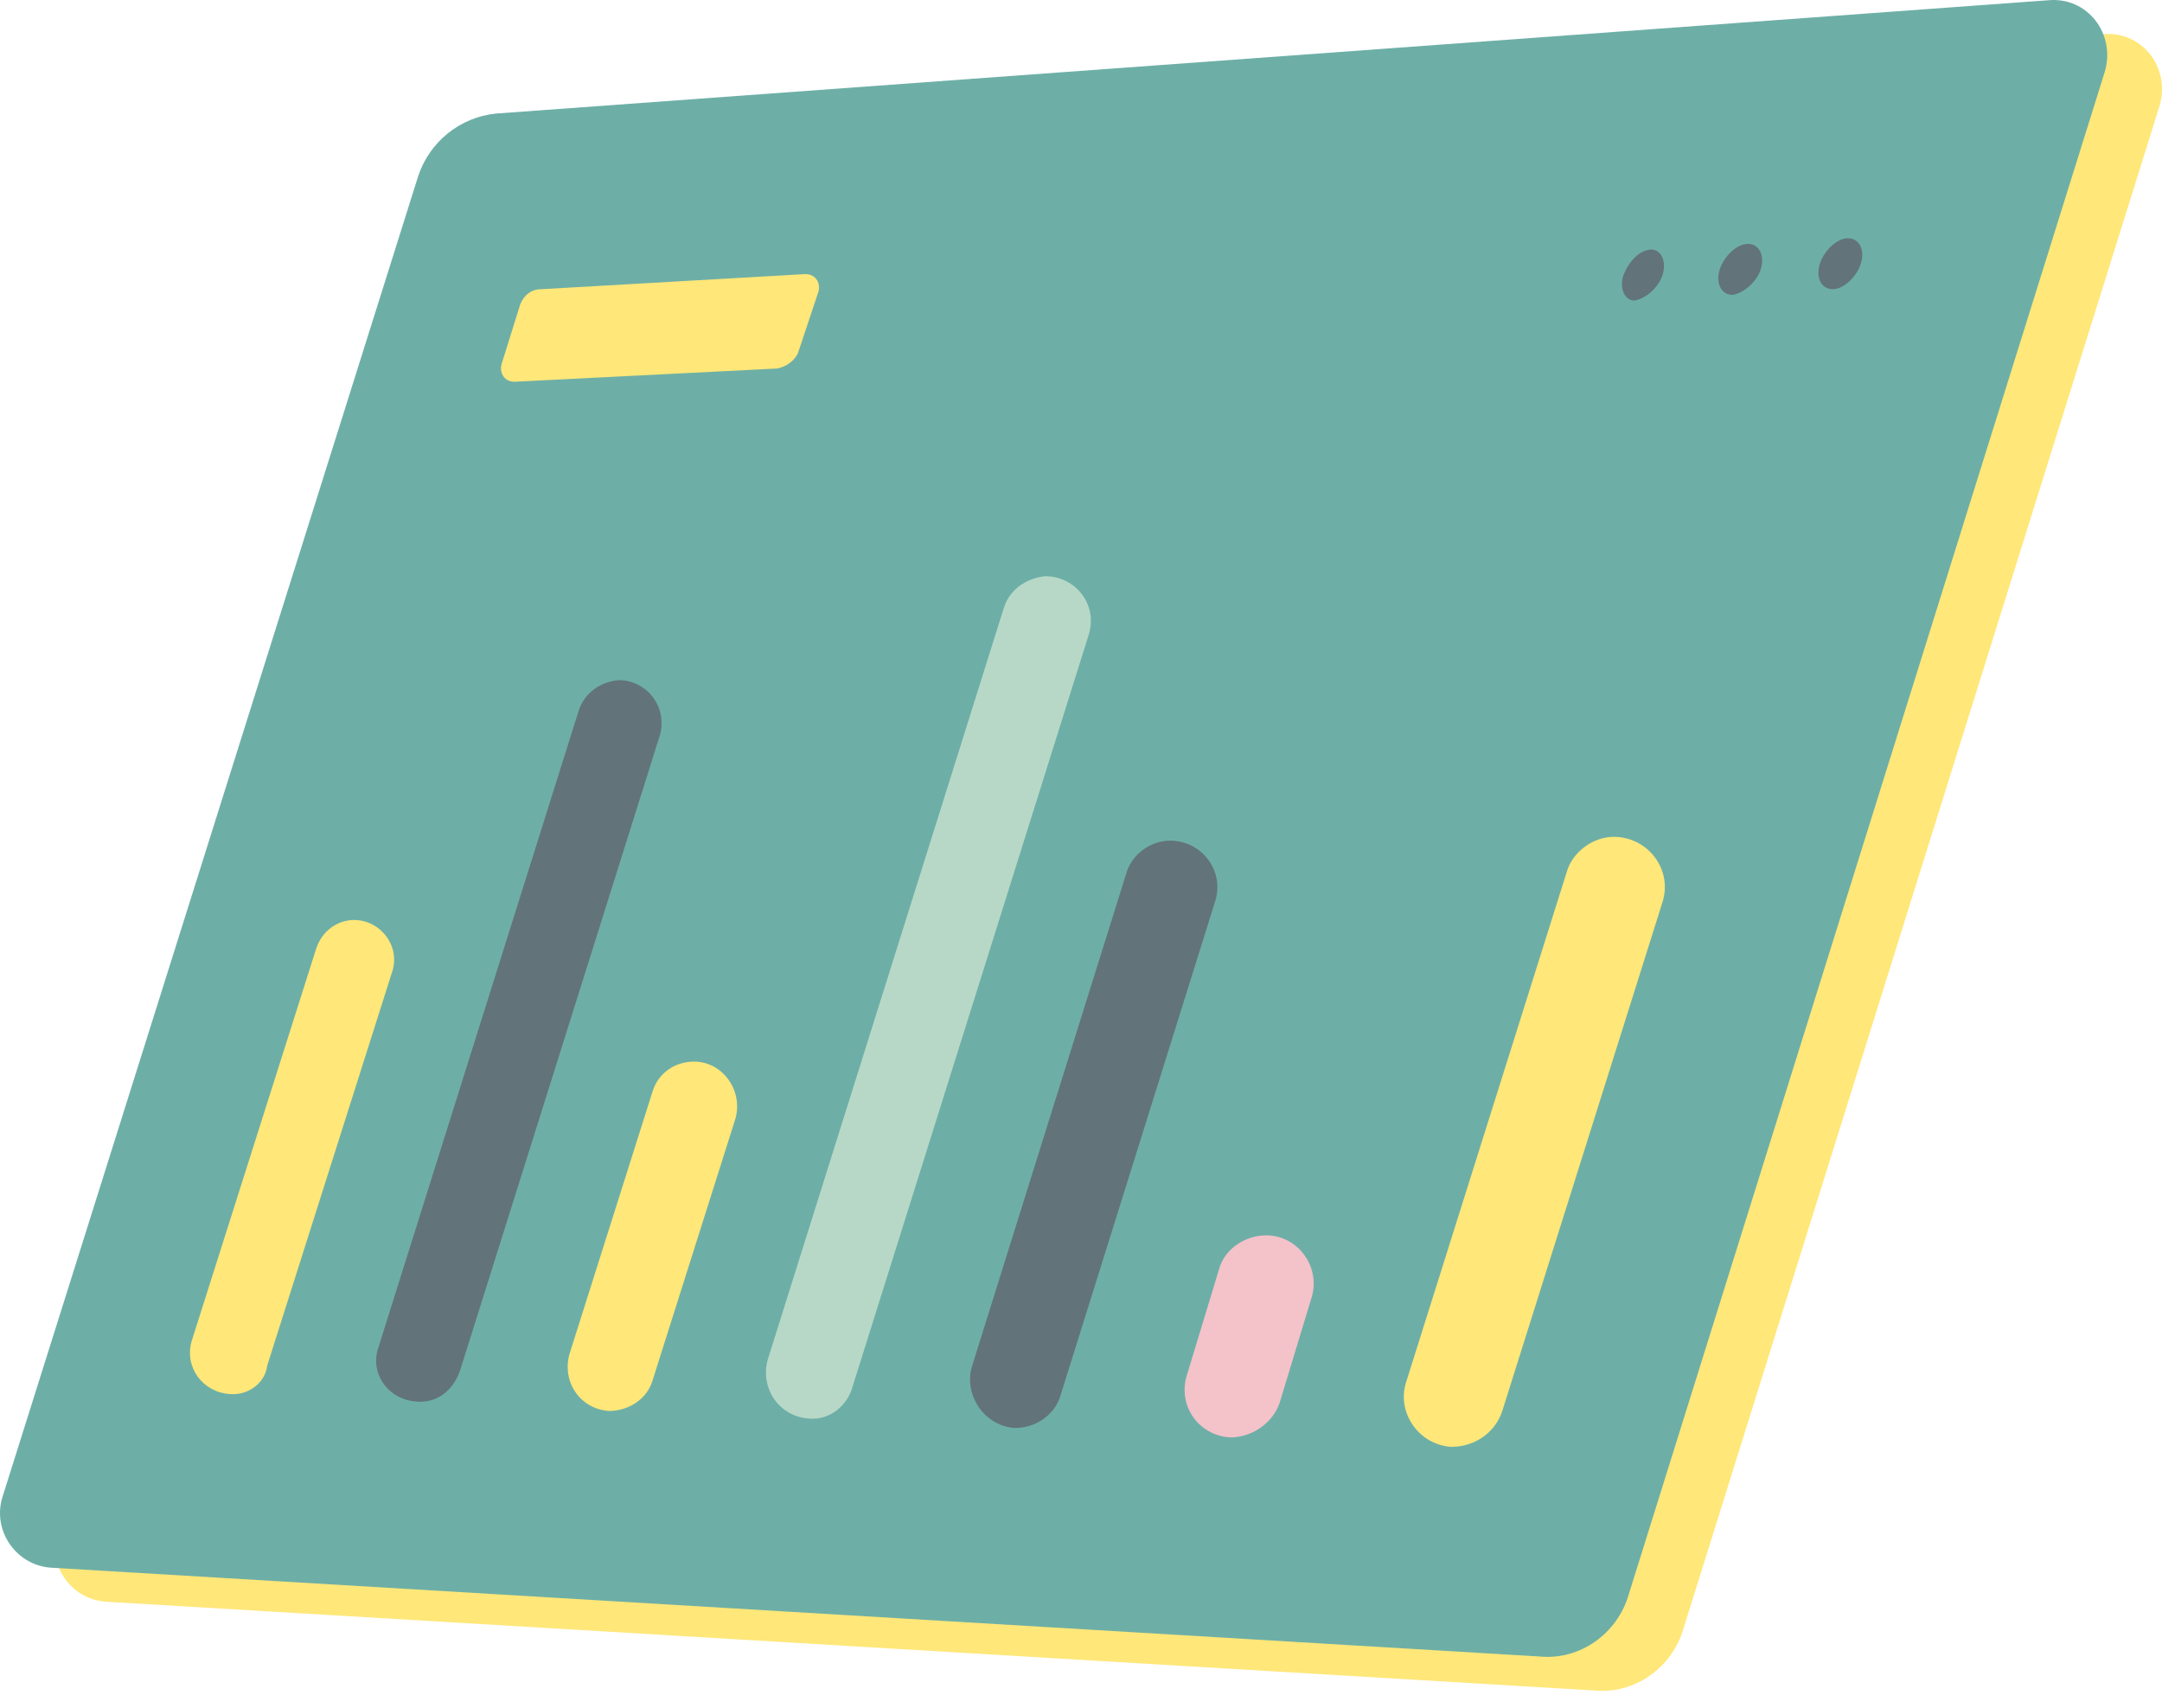 <svg width="100" height="79" viewBox="0 0 100 79" fill="none" xmlns="http://www.w3.org/2000/svg">
<path d="M73.766 78.191L4.933 74.086C3.274 73.998 2.138 72.338 2.662 70.766L21.879 9.708C22.404 8.136 23.801 7 25.461 6.825L97.263 1.584C99.097 1.41 100.408 3.157 99.884 4.904L77.871 75.308C77.347 77.143 75.6 78.366 73.766 78.191Z" fill="#FFE779"/>
<path d="M71.233 76.619L2.4 72.513C0.74 72.426 -0.395 70.766 0.129 69.194L19.346 8.136C19.87 6.563 21.268 5.428 22.928 5.253L94.73 0.012C96.564 -0.163 97.875 1.584 97.35 3.331L75.338 73.736C74.814 75.571 73.067 76.793 71.233 76.619Z" fill="#6DAFA7"/>
<path d="M35.943 17.045L23.801 17.657C23.364 17.657 23.102 17.307 23.19 16.871L24.063 14.075C24.238 13.639 24.587 13.377 25.024 13.377L37.253 12.678C37.69 12.678 37.952 13.027 37.864 13.464L36.904 16.346C36.729 16.696 36.38 16.958 35.943 17.045Z" fill="#FFE779"/>
<path d="M10.611 64.477C9.388 64.389 8.515 63.254 8.864 62.031L14.629 43.862C14.892 43.076 15.59 42.552 16.377 42.552C17.599 42.552 18.56 43.775 18.123 44.998L12.358 63.167C12.271 63.953 11.485 64.564 10.611 64.477Z" fill="#FFE779"/>
<path d="M19.259 64.826C17.949 64.739 17.075 63.516 17.512 62.293L26.771 32.856C27.033 32.069 27.732 31.545 28.606 31.458C29.916 31.458 30.877 32.681 30.527 33.991L21.268 63.428C20.919 64.389 20.133 64.913 19.259 64.826Z" fill="#63737A"/>
<path d="M28.169 65.262C26.859 65.175 25.985 63.952 26.335 62.642L30.178 50.5C30.44 49.627 31.226 49.102 32.1 49.102C33.41 49.102 34.371 50.413 34.022 51.723L30.178 63.865C29.916 64.738 29.043 65.262 28.169 65.262Z" fill="#FFE779"/>
<path d="M37.428 65.612C36.03 65.525 35.157 64.214 35.506 62.904L46.425 28.138C46.687 27.265 47.473 26.741 48.347 26.653C49.744 26.653 50.793 27.964 50.356 29.361L39.437 64.127C39.175 65.088 38.301 65.699 37.428 65.612Z" fill="#B8D8C7"/>
<path d="M46.949 66.049C45.552 65.962 44.591 64.564 44.94 63.254L52.103 40.368C52.365 39.494 53.239 38.883 54.112 38.883C55.597 38.883 56.645 40.28 56.209 41.678L49.046 64.564C48.784 65.438 47.91 66.049 46.949 66.049Z" fill="#63737A"/>
<path d="M56.907 66.485C55.422 66.398 54.462 65 54.898 63.603L56.383 58.711C56.645 57.75 57.606 57.139 58.567 57.139C60.052 57.139 61.1 58.624 60.664 60.021L59.179 64.913C58.829 65.874 57.868 66.485 56.907 66.485Z" fill="#F4C2C9"/>
<path d="M67.128 66.921C65.643 66.834 64.594 65.349 65.031 63.951L72.456 40.367C72.718 39.406 73.679 38.707 74.64 38.707C76.212 38.707 77.348 40.192 76.911 41.677L69.486 65.262C69.137 66.31 68.176 66.921 67.128 66.921Z" fill="#FFE779"/>
<path d="M76.911 12.678C77.085 12.067 76.823 11.543 76.386 11.543C75.862 11.543 75.338 12.067 75.076 12.766C74.901 13.377 75.164 13.902 75.6 13.902C76.124 13.814 76.736 13.29 76.911 12.678Z" fill="#63737A"/>
<path d="M81.453 12.416C81.627 11.804 81.365 11.28 80.841 11.28C80.317 11.28 79.706 11.892 79.531 12.503C79.356 13.115 79.618 13.639 80.142 13.639C80.666 13.551 81.278 13.027 81.453 12.416Z" fill="#63737A"/>
<path d="M86.083 12.154C86.257 11.543 85.995 11.019 85.471 11.019C84.947 11.019 84.335 11.63 84.161 12.242C83.986 12.853 84.248 13.377 84.772 13.377C85.296 13.377 85.908 12.766 86.083 12.154Z" fill="#63737A"/>
</svg>
